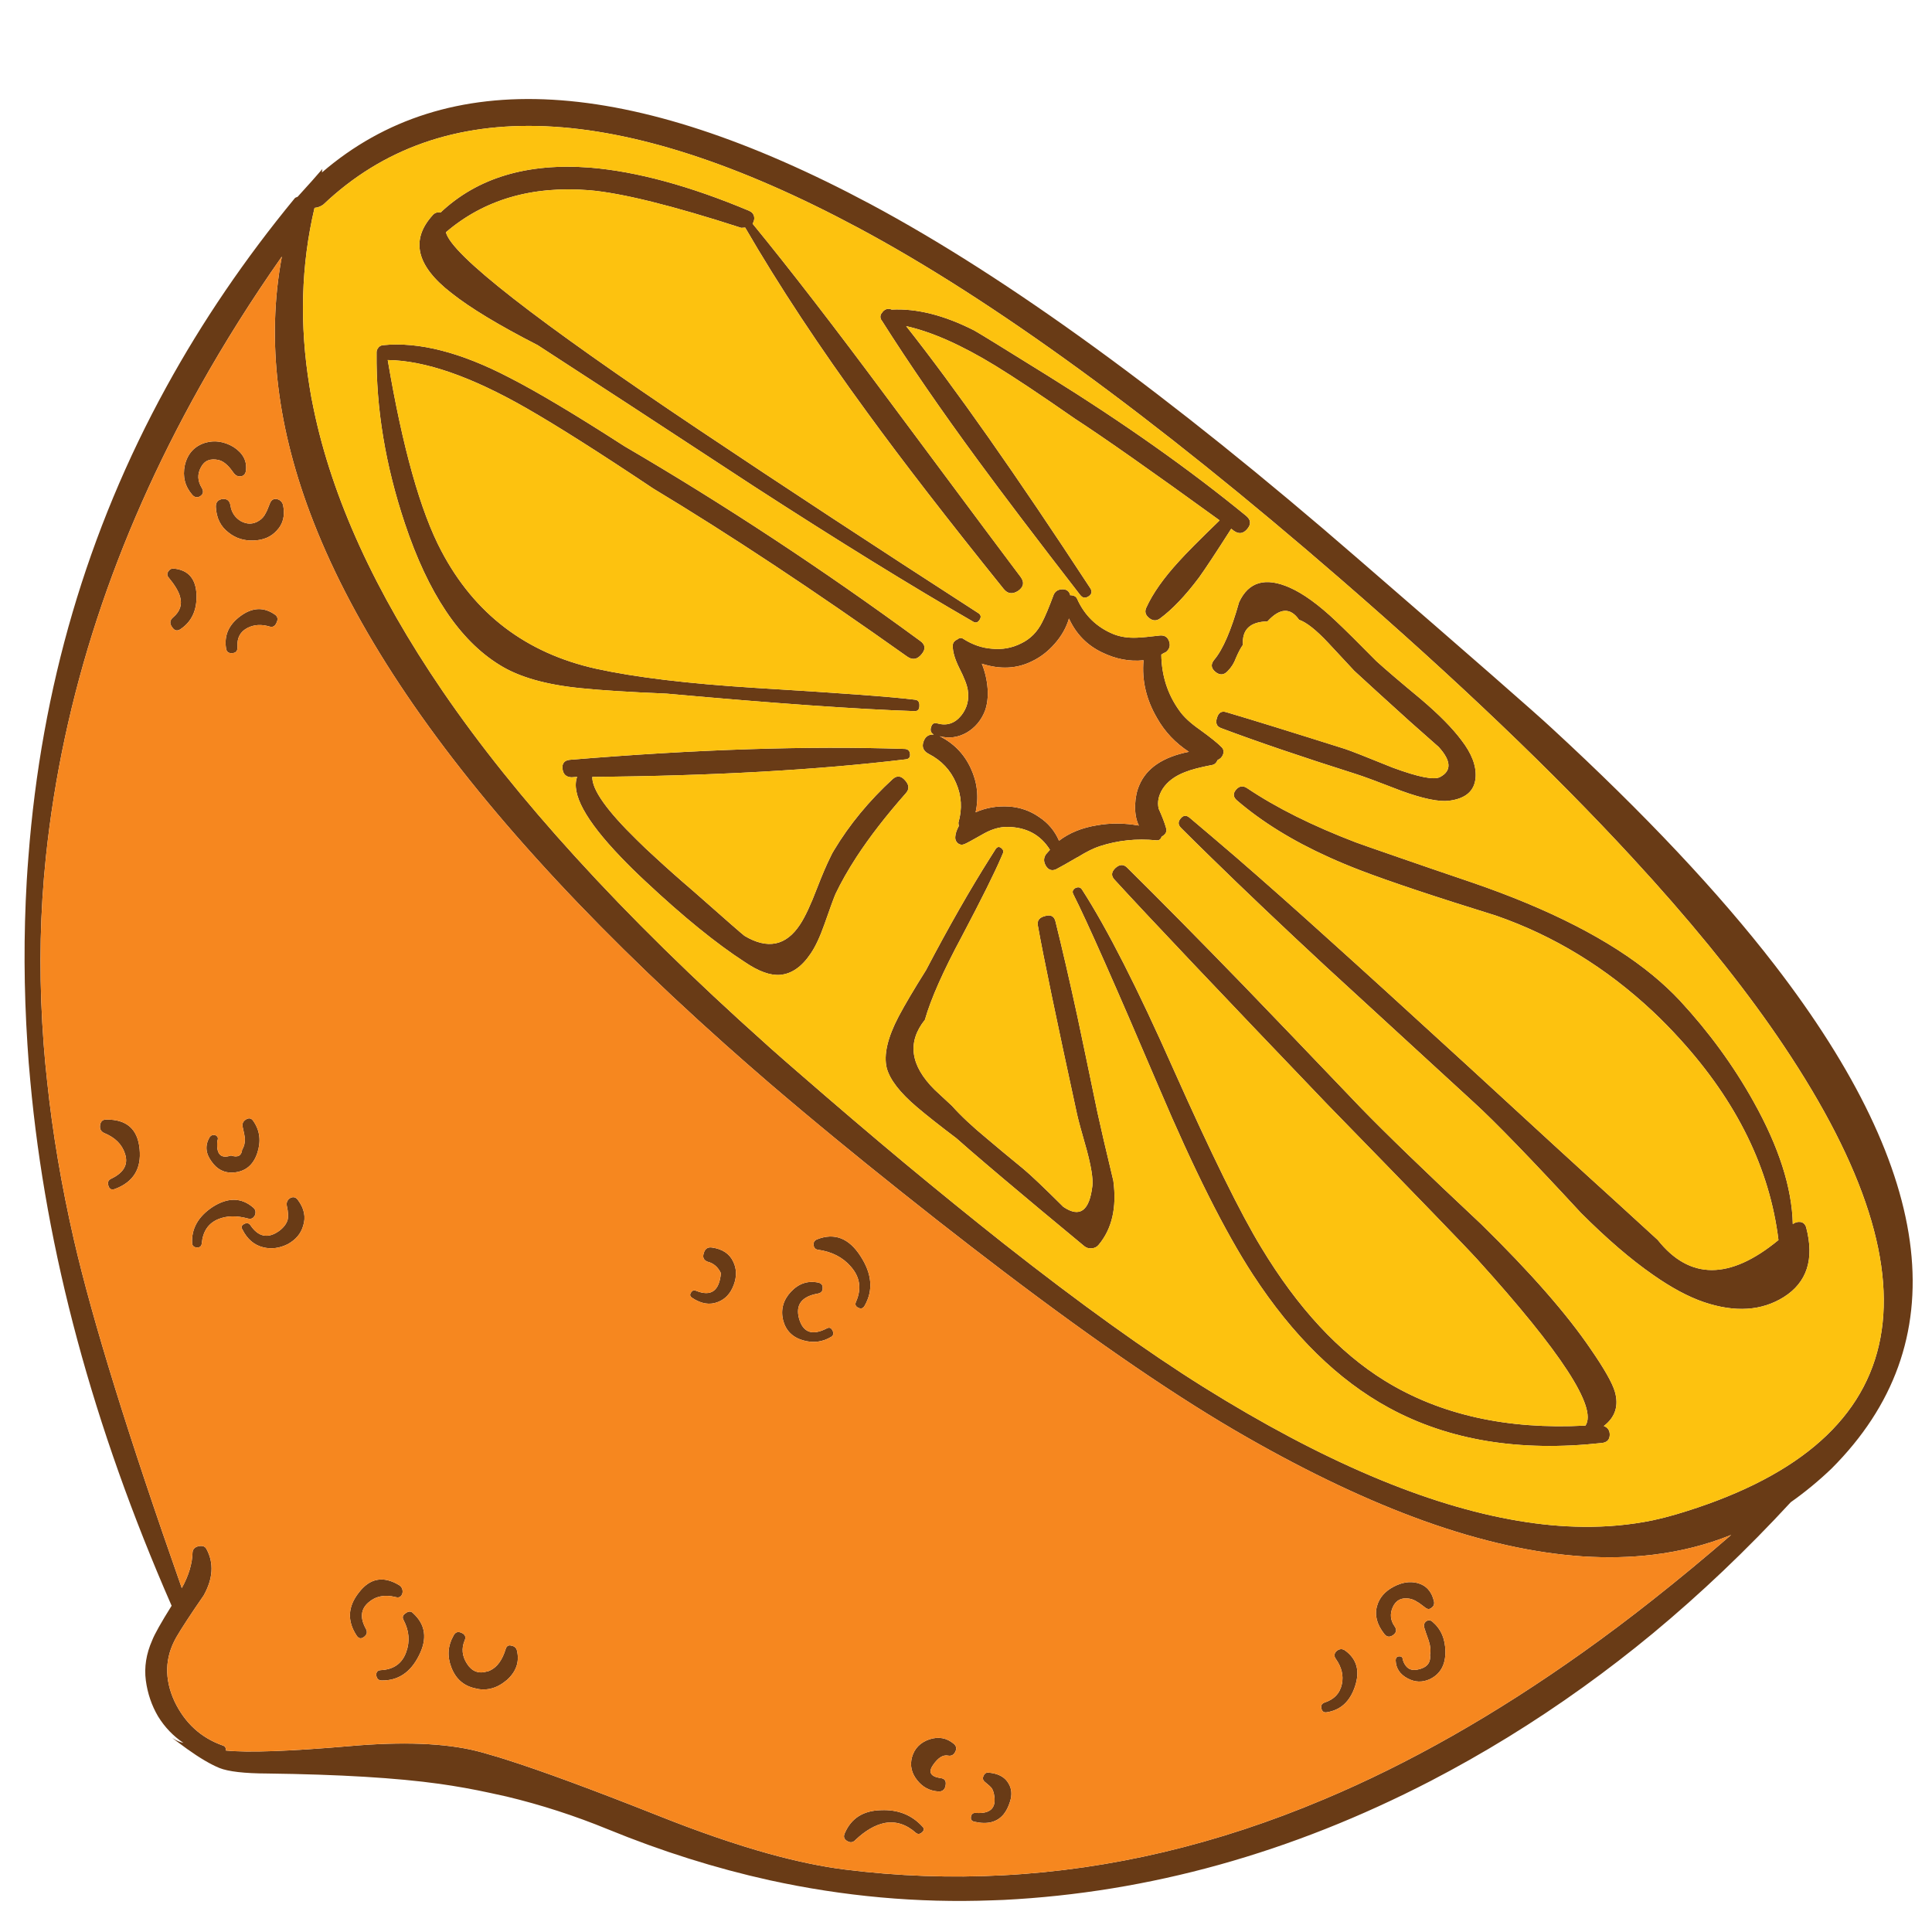 <?xml version="1.0" encoding="utf-8"?>
<!-- Generator: Adobe Illustrator 16.0.0, SVG Export Plug-In . SVG Version: 6.00 Build 0)  -->
<!DOCTYPE svg PUBLIC "-//W3C//DTD SVG 1.1//EN" "http://www.w3.org/Graphics/SVG/1.1/DTD/svg11.dtd">
<svg version="1.1" id="Layer_1" xmlns="http://www.w3.org/2000/svg" xmlns:xlink="http://www.w3.org/1999/xlink" x="0px" y="0px"
	 width="300px" height="300px" viewBox="0 0 300 300" enable-background="new 0 0 300 300" xml:space="preserve">
<g>
	<path fill-rule="evenodd" clip-rule="evenodd" fill="#693B16" d="M143.17,284.53c-0.327,0.286-0.641,0.313-0.94,0.086
		c-1.499-1.342-3.118-1.855-4.859-1.54c-1.484,0.3-2.99,1.168-4.516,2.61c-0.386,0.428-0.821,0.492-1.305,0.192
		c-0.5-0.284-0.621-0.698-0.365-1.24c0.999-2.313,2.876-3.497,5.631-3.555c2.625-0.113,4.764,0.735,6.419,2.548
		C143.534,283.918,143.513,284.218,143.17,284.53z M148.351,271.987c-0.243,0.514-0.62,0.721-1.134,0.622
		c-0.771-0.157-1.542,0.319-2.313,1.433c-0.799,1.129-0.428,1.813,1.114,2.056c0.671,0.057,0.941,0.435,0.813,1.136
		c-0.114,0.684-0.506,0.997-1.177,0.939c-1.313-0.099-2.383-0.671-3.211-1.711c-0.899-1.099-1.178-2.298-0.834-3.597
		c0.384-1.369,1.29-2.298,2.718-2.782c1.413-0.457,2.668-0.229,3.767,0.685C148.493,271.097,148.579,271.503,148.351,271.987z
		 M155.843,276.055c0.299,0.229,0.55,0.514,0.748,0.857c0.515,0.825,0.594,1.782,0.236,2.867c-0.242,0.785-0.57,1.433-0.984,1.947
		c-1.014,1.227-2.519,1.612-4.517,1.156c-0.442-0.086-0.628-0.343-0.557-0.77c0.07-0.443,0.336-0.644,0.792-0.601
		c2.141,0.143,3.09-0.699,2.847-2.525c-0.085-0.643-0.243-1.105-0.471-1.392c-0.084-0.114-0.42-0.413-1.006-0.898
		c-0.328-0.272-0.393-0.593-0.193-0.964c0.158-0.37,0.43-0.528,0.814-0.471C154.508,275.349,155.271,275.611,155.843,276.055z
		 M221.148,252.702c-0.101-0.386,0-0.698,0.3-0.941c0.328-0.229,0.648-0.215,0.963,0.043c1.327,1.112,2.005,2.661,2.034,4.645
		c0.014,2.068-0.786,3.495-2.398,4.28c-1.17,0.543-2.325,0.508-3.468-0.107c-1.197-0.627-1.818-1.562-1.861-2.802
		c0-0.372,0.164-0.579,0.493-0.622c0.398-0.028,0.6,0.136,0.6,0.493c0.397,1.283,1.168,1.805,2.31,1.562
		c1.441-0.285,2.084-1.049,1.927-2.29c0.143-0.6,0.079-1.326-0.192-2.184C221.526,253.865,221.291,253.173,221.148,252.702z
		 M207.449,257.626c-0.342-0.457-0.307-0.877,0.106-1.264c0.443-0.357,0.886-0.378,1.328-0.063c1.812,1.327,2.318,3.182,1.52,5.565
		c-0.785,2.368-2.262,3.71-4.43,4.023c-0.415,0.057-0.68-0.143-0.793-0.6c-0.101-0.428,0.049-0.728,0.449-0.898
		c1.526-0.486,2.44-1.448,2.739-2.891C208.642,260.188,208.334,258.896,207.449,257.626z M216.396,246.388
		c1.285-0.686,2.519-0.877,3.704-0.577c1.355,0.356,2.211,1.305,2.568,2.846c0.085,0.43-0.036,0.757-0.364,0.986
		c-0.314,0.283-0.656,0.271-1.027-0.043c-0.685-0.529-1.077-0.808-1.177-0.835c-0.4-0.286-0.835-0.464-1.306-0.535
		c-1.198-0.187-2.039,0.256-2.526,1.327c-0.47,1.056-0.37,2.055,0.3,2.996c0.357,0.528,0.271,0.978-0.258,1.349
		c-0.526,0.37-0.983,0.307-1.368-0.194c-1.156-1.483-1.528-2.931-1.113-4.343C214.185,248.094,215.042,247.102,216.396,246.388z
		 M62.497,247.372c-0.157,0.572-0.514,0.777-1.071,0.62c-1.697-0.428-3.109-0.142-4.237,0.858c-1.186,1.04-1.306,2.404-0.365,4.087
		c0.258,0.486,0.158,0.898-0.298,1.242c-0.456,0.342-0.841,0.271-1.155-0.215c-1.485-2.269-1.37-4.487,0.341-6.657
		c1.713-2.254,3.797-2.646,6.25-1.177C62.404,246.416,62.582,246.831,62.497,247.372z M70.417,253.985
		c0.271-0.541,0.677-0.69,1.22-0.449c0.585,0.244,0.756,0.644,0.514,1.199c-0.514,1.214-0.4,2.405,0.342,3.575
		c0.757,1.213,1.798,1.627,3.125,1.24c0.171-0.027,0.336-0.084,0.492-0.17c1.084-0.501,1.89-1.612,2.418-3.338
		c0.028-0.116,0.071-0.209,0.128-0.278c0.171-0.258,0.443-0.329,0.813-0.215c0.458,0.099,0.729,0.363,0.814,0.792
		c0.4,1.741-0.144,3.267-1.628,4.58c-0.013,0-0.028,0.008-0.042,0.021c-0.799,0.671-1.634,1.099-2.504,1.285
		c-0.786,0.172-1.591,0.143-2.418-0.085c-1.741-0.4-2.947-1.485-3.618-3.255C69.418,257.176,69.532,255.542,70.417,253.985z
		 M64.145,250.498c1.941,1.769,2.241,3.967,0.899,6.593c-1.298,2.597-3.218,3.881-5.758,3.852c-0.485,0-0.77-0.256-0.857-0.771
		c-0.042-0.526,0.194-0.805,0.707-0.833c1.997-0.1,3.311-1.035,3.938-2.804c0.6-1.655,0.464-3.311-0.406-4.967
		c-0.242-0.427-0.134-0.785,0.321-1.069C63.446,250.156,63.832,250.156,64.145,250.498z M39.592,188.681
		c-0.228,0.486-0.583,0.664-1.068,0.535c-1.785-0.485-3.34-0.45-4.667,0.107c-1.514,0.643-2.354,1.89-2.526,3.745
		c-0.043,0.442-0.292,0.657-0.749,0.643c-0.457-0.028-0.706-0.243-0.75-0.643c-0.127-2.283,0.944-4.174,3.211-5.672
		c2.37-1.498,4.467-1.455,6.294,0.129C39.68,187.824,39.765,188.209,39.592,188.681z M46.272,186.348
		c0.984,1.327,1.248,2.669,0.792,4.023c-0.342,1.186-1.127,2.12-2.354,2.805c-1.271,0.642-2.541,0.813-3.811,0.513
		c-1.427-0.342-2.52-1.275-3.275-2.803c-0.215-0.343-0.114-0.621,0.3-0.834c0.385-0.2,0.699-0.145,0.942,0.172
		c1.24,1.853,2.732,2.16,4.473,0.919c0.67-0.499,1.106-1.056,1.308-1.67c0.141-0.542,0.105-1.284-0.108-2.226
		c-0.101-0.528,0.079-0.934,0.535-1.22C45.543,185.784,45.944,185.891,46.272,186.348z M36.298,182.066
		c-1.442,0.114-2.597-0.463-3.468-1.733c-0.913-1.242-1.012-2.482-0.3-3.724c0.243-0.343,0.557-0.45,0.942-0.321
		c0.357,0.171,0.45,0.456,0.279,0.856c-0.2,2.067,0.506,2.832,2.118,2.288c1.057,0.344,1.635,0.037,1.735-0.919
		c0.299-0.456,0.441-1.035,0.428-1.733c-0.029-0.299-0.143-0.885-0.343-1.755c-0.129-0.515,0.043-0.913,0.514-1.199
		s0.855-0.192,1.155,0.278c1,1.455,1.199,3.096,0.6,4.923C39.344,180.896,38.123,181.91,36.298,182.066z M16.156,175.924
		c-0.486-0.228-0.692-0.622-0.62-1.177c0.084-0.6,0.391-0.898,0.92-0.898c3.196-0.058,4.937,1.469,5.222,4.579
		c0.3,3.055-0.97,5.117-3.81,6.188c-0.527,0.198-0.87,0.042-1.027-0.473c-0.186-0.542-0.029-0.919,0.47-1.134
		c1.942-0.942,2.641-2.227,2.099-3.853C18.953,177.701,17.868,176.623,16.156,175.924z M37.346,95.657
		c1.842-1.356,3.625-1.428,5.352-0.215c0.428,0.3,0.507,0.721,0.236,1.264c-0.228,0.541-0.593,0.734-1.092,0.578
		c-1.256-0.371-2.391-0.3-3.403,0.213c-1.142,0.585-1.662,1.57-1.563,2.954c0.029,0.614-0.236,0.935-0.792,0.963
		c-0.584,0.057-0.913-0.192-0.984-0.749C34.786,98.653,35.535,96.983,37.346,95.657z M26.729,97.39
		c-0.428-0.584-0.371-1.098,0.17-1.541c1.071-0.913,1.42-1.991,1.05-3.232c-0.228-0.813-0.821-1.798-1.777-2.954
		c-0.256-0.3-0.265-0.621-0.021-0.963c0.214-0.314,0.507-0.45,0.877-0.407c2.227,0.228,3.389,1.584,3.489,4.066
		c0.071,2.369-0.734,4.131-2.418,5.287C27.557,98.047,27.101,97.96,26.729,97.39z M33.515,78.704
		c-0.015-0.729,0.342-1.135,1.071-1.22c0.684-0.058,1.084,0.278,1.198,1.006c0.17,1.084,0.713,1.898,1.626,2.44
		c0.985,0.528,1.927,0.499,2.826-0.086c0.443-0.271,0.793-0.677,1.049-1.219c0.1-0.143,0.313-0.643,0.642-1.499
		c0.229-0.528,0.599-0.734,1.114-0.621c0.483,0.129,0.791,0.443,0.92,0.942c0.327,1.613-0.008,2.933-1.006,3.96
		c-0.87,0.956-2.049,1.462-3.531,1.52c-1.499,0.07-2.804-0.336-3.918-1.22C34.264,81.779,33.6,80.445,33.515,78.704z M38.18,73.139
		c-0.084,0.485-0.334,0.755-0.748,0.813c-0.414,0.071-0.771-0.064-1.071-0.407c-0.414-0.585-0.742-0.992-0.983-1.221
		c-0.443-0.457-0.899-0.749-1.371-0.878c-1.327-0.313-2.262,0.058-2.804,1.114c-0.586,1.056-0.536,2.134,0.149,3.232
		c0.286,0.514,0.214,0.92-0.214,1.22c-0.442,0.314-0.862,0.264-1.262-0.149c-1.157-1.328-1.549-2.869-1.177-4.624
		c0.427-1.797,1.483-2.96,3.167-3.489c1.469-0.428,2.94-0.207,4.409,0.664C37.76,70.384,38.395,71.626,38.18,73.139z
		 M126.326,193.304c-0.03-0.398,0.149-0.684,0.535-0.855c2.71-1.07,4.964-0.2,6.765,2.611c1.783,2.739,1.996,5.301,0.641,7.685
		c-0.242,0.428-0.571,0.535-0.985,0.321c-0.427-0.186-0.549-0.492-0.364-0.922c0.9-2.025,0.628-3.852-0.813-5.479
		c-1.242-1.44-2.946-2.312-5.116-2.611C126.604,193.997,126.383,193.747,126.326,193.304z M121.596,204.991
		c-0.387-1.641,0.014-3.104,1.198-4.389c1.228-1.313,2.661-1.789,4.302-1.434c0.471,0.114,0.686,0.414,0.644,0.899
		c0,0.428-0.236,0.691-0.708,0.792c-2.553,0.443-3.538,1.741-2.954,3.896c0.628,2.184,2.077,2.683,4.346,1.498
		c0.372-0.185,0.656-0.063,0.856,0.364c0.2,0.4,0.143,0.714-0.171,0.941c-1.369,0.843-2.854,1.027-4.452,0.557
		C123.029,207.631,122.009,206.59,121.596,204.991z M109.866,195.916c-0.615-0.242-0.806-0.691-0.579-1.35
		c0.186-0.655,0.6-0.941,1.242-0.855c1.655,0.229,2.769,0.971,3.339,2.227c0.528,1.099,0.549,2.297,0.064,3.595
		c-0.499,1.328-1.313,2.206-2.44,2.633c-1.271,0.516-2.613,0.301-4.024-0.642c-0.33-0.215-0.386-0.485-0.172-0.813
		c0.199-0.328,0.464-0.421,0.791-0.278c2.327,0.941,3.611,0.028,3.854-2.74C111.485,196.735,110.793,196.144,109.866,195.916z
		 M134.46,180.654c-1.483-1.213-2.998-2.447-4.539-3.703c-3.581-2.939-7.063-5.858-10.445-8.754
		c-2.354-2.026-4.651-4.039-6.893-6.037c-11.158-9.96-20.983-19.649-29.474-29.067C66.542,114.728,55.07,97.39,48.69,81.08
		c-2.824-7.207-4.651-14.205-5.479-20.998c-0.856-6.964-0.67-13.713,0.556-20.249c-4.694,6.692-8.946,13.442-12.756,20.249
		C17.697,83.826,9.734,108.164,7.123,133.093c-0.1,1.07-0.199,2.141-0.3,3.211c-0.699,8.333-0.712,16.952-0.042,25.856
		c0.143,1.898,0.322,3.803,0.536,5.715c0.84,8.006,2.231,16.239,4.173,24.702c2.854,12.4,8.434,30.408,16.738,54.025
		c1.07-1.94,1.626-3.788,1.669-5.544c0.043-0.515,0.357-0.836,0.942-0.963c0.613-0.129,1.027,0.027,1.241,0.47
		c1.156,2.17,1.005,4.56-0.45,7.171c-2.012,2.911-3.431,5.08-4.26,6.507c-1.784,3.139-1.876,6.451-0.278,9.933
		c1.611,3.381,4.117,5.672,7.513,6.87c0.356,0.114,0.506,0.372,0.45,0.771c3.424,0.354,9.853,0.127,19.286-0.686
		c8.148-0.714,14.684-0.463,19.606,0.749c0.657,0.157,1.376,0.356,2.162,0.6c0.785,0.214,1.633,0.471,2.546,0.77
		c5.452,1.728,13.272,4.61,23.46,8.648c6.364,2.54,12.15,4.53,17.359,5.972c4.266,1.17,8.141,1.977,11.623,2.419
		c8.262,1.041,16.509,1.341,24.744,0.898c16.638-0.885,33.206-4.808,49.701-11.772c13.229-5.551,26.649-13.17,40.263-22.859
		c3.596-2.555,7.206-5.266,10.832-8.134c4.038-3.183,8.097-6.544,12.178-10.082c-3.811,1.541-7.869,2.568-12.178,3.082
		c-3.455,0.414-7.065,0.499-10.832,0.257c-7.605-0.499-15.847-2.341-24.723-5.522c-8.563-3.083-17.723-7.413-27.483-12.991
		c-10.346-5.895-22.932-14.472-37.758-25.729C149.18,192.384,142.052,186.79,134.46,180.654z M155.415,131.638
		c0.342,0.242,0.449,0.528,0.32,0.856c-0.085,0.2-0.172,0.4-0.257,0.6c-1.027,2.411-3.061,6.5-6.1,12.264
		c-2.925,5.438-4.845,9.769-5.759,12.993c-2.782,3.482-2.275,7.106,1.521,10.873l2.696,2.505c1.327,1.498,3.133,3.188,5.417,5.074
		c1.269,1.083,3.173,2.667,5.714,4.75c1.112,0.929,3.161,2.875,6.144,5.844c2.554,1.741,4.06,0.65,4.515-3.274
		c0.116-1.086-0.177-2.934-0.876-5.543c-0.8-2.784-1.298-4.624-1.498-5.522c-3.227-14.842-5.259-24.63-6.1-29.368
		c-0.131-0.757,0.256-1.241,1.155-1.456c0.854-0.242,1.384,0.036,1.583,0.835c1.041,4.183,2.184,9.133,3.425,14.855
		c0.698,3.282,1.733,8.233,3.104,14.855c0.484,2.239,1.305,5.764,2.461,10.573c0.557,4.152-0.207,7.47-2.29,9.952
		c-0.271,0.329-0.628,0.507-1.071,0.535c-0.429,0.043-0.806-0.063-1.134-0.32c-4.864-4.023-9.048-7.514-12.543-10.466
		c-1-0.843-1.94-1.642-2.825-2.398c-1.713-1.455-3.211-2.754-4.496-3.895c-2.626-1.984-4.658-3.591-6.1-4.816
		c-2.668-2.255-4.246-4.289-4.73-6.102c-0.5-2.04,0.122-4.715,1.861-8.026c0.942-1.783,2.355-4.174,4.238-7.17
		c3.525-6.722,6.865-12.572,10.019-17.552c0.27-0.428,0.541-0.856,0.813-1.284C154.851,131.495,155.114,131.437,155.415,131.638z
		 M96.402,133.093c-5.479-5.708-7.742-9.861-6.786-12.458L88.76,120.7c-0.84-0.029-1.313-0.464-1.412-1.306
		c-0.1-0.856,0.286-1.327,1.156-1.412c19.606-1.627,36.909-2.191,51.906-1.691c0.542,0,0.843,0.256,0.898,0.771
		c0.058,0.528-0.178,0.813-0.706,0.855c-13.771,1.655-29.98,2.562-48.631,2.719c-0.058,1.969,2.249,5.23,6.914,9.782
		c0.871,0.871,1.813,1.762,2.825,2.676c1.77,1.641,3.739,3.389,5.908,5.244c5.038,4.452,7.699,6.778,7.984,6.978
		c3.581,2.14,6.457,1.556,8.625-1.756c0.771-1.155,1.656-3.047,2.656-5.672c0.785-2.026,1.469-3.625,2.054-4.794
		c0.186-0.414,0.371-0.763,0.557-1.049c2.396-3.995,5.444-7.691,9.14-11.088c0.656-0.571,1.292-0.5,1.905,0.215
		c0.643,0.698,0.685,1.362,0.13,1.99c-3.098,3.51-5.659,6.821-7.686,9.932c-1.298,1.998-2.383,3.91-3.254,5.737
		c-0.242,0.556-0.813,2.118-1.712,4.688c-0.7,1.983-1.413,3.502-2.14,4.558c-1.37,2.042-2.947,3.141-4.731,3.298
		c-1.527,0.127-3.36-0.535-5.501-1.992c-4.408-2.853-9.545-7.027-15.411-12.521C98.821,135.548,97.543,134.292,96.402,133.093z
		 M192.081,124.295c-0.6-0.513-0.657-1.063-0.171-1.647c0.514-0.614,1.099-0.7,1.755-0.258c4.523,3.04,10.146,5.843,16.867,8.412
		c0.442,0.171,2.625,0.934,6.55,2.291c2.867,1,6.679,2.304,11.429,3.917c12.115,4.152,21.491,8.961,28.128,14.426
		c1.554,1.284,2.959,2.597,4.215,3.938c4.539,4.909,8.355,10.146,11.451,15.711c3.925,7.021,5.952,13.35,6.08,18.986
		c0.371-0.271,0.778-0.378,1.219-0.321c0.429,0.086,0.714,0.364,0.857,0.835c1.299,4.938,0.135,8.549-3.489,10.83
		c-3.425,2.141-7.542,2.405-12.35,0.793c-2.441-0.827-5.103-2.256-7.983-4.281c-3.412-2.369-7.13-5.565-11.153-9.59
		c-7.848-8.49-13.377-14.197-16.589-17.123c-14.854-13.628-22.51-20.654-22.967-21.083c-6.679-6.194-12.656-11.873-17.938-17.039
		c-1.598-1.555-3.131-3.068-4.603-4.538c-0.47-0.471-0.492-0.957-0.064-1.456c0.414-0.514,0.879-0.557,1.393-0.129
		c2.27,1.912,4.666,3.953,7.192,6.122c4.48,3.881,9.34,8.191,14.576,12.928c4.766,4.281,11.901,10.774,21.404,19.479
		c10.174,9.375,17.83,16.389,22.967,21.041l6.551,5.993c4.952,6.236,11.201,6.242,18.751,0.021
		c-1.356-11.073-6.437-21.455-15.241-31.144c-1.398-1.541-2.824-2.998-4.279-4.367c-7.251-6.793-15.355-11.744-24.317-14.855
		c-9.518-2.954-16.546-5.301-21.083-7.041c-1.714-0.657-3.354-1.341-4.924-2.055C200.72,130.567,195.977,127.635,192.081,124.295z
		 M166.652,138.83c-0.186-0.372-0.073-0.686,0.342-0.942c0.458-0.201,0.799-0.114,1.028,0.257
		c3.896,6.037,8.632,15.347,14.211,27.933c5.881,13.186,10.418,22.397,13.613,27.634c5.667,9.39,12.066,16.289,19.201,20.698
		c8.577,5.28,18.957,7.599,31.144,6.956c1.855-2.782-3.738-11.379-16.781-25.792c-1.612-1.783-9.396-9.832-23.352-24.144
		c-16.811-17.554-27.82-29.176-33.027-34.869c-0.515-0.571-0.465-1.156,0.149-1.755c0.656-0.613,1.27-0.642,1.841-0.085
		c5.18,5.123,11.259,11.28,18.237,18.473c3.981,4.124,9.967,10.366,17.957,18.729c3.854,3.98,10.111,10.032,18.772,18.151
		c7.663,7.506,13.349,14,17.061,19.479c2.068,2.997,3.302,5.173,3.703,6.528c0.641,2.198,0.07,3.98-1.714,5.352
		c0.643,0.241,0.949,0.712,0.921,1.412c-0.027,0.728-0.435,1.135-1.22,1.221c-12.772,1.412-23.795-0.407-33.07-5.459
		c-7.891-4.295-14.933-11.194-21.127-20.698c-4.31-6.622-9.16-16.282-14.555-28.982C173.21,153.028,168.765,142.996,166.652,138.83z
		 M184.611,116.74c-2.099-1.37-3.738-3.104-4.924-5.202c-1.697-2.882-2.404-5.886-2.119-9.011c-2.154,0.228-4.303-0.179-6.443-1.22
		c-2.325-1.113-4.037-2.868-5.136-5.265c-0.415,1.412-1.156,2.726-2.228,3.938c-1.041,1.184-2.212,2.083-3.51,2.697
		c-2.34,1.17-4.938,1.299-7.791,0.385c0.499,1.241,0.8,2.533,0.897,3.875c0.087,1.326-0.056,2.489-0.427,3.488
		c-0.584,1.456-1.526,2.569-2.826,3.339c-1.354,0.758-2.753,0.942-4.194,0.557c2.196,1.1,3.81,2.761,4.837,4.988
		c1.014,2.183,1.264,4.458,0.75,6.827c1.584-0.713,3.316-1.013,5.2-0.898c1.728,0.128,3.275,0.67,4.646,1.627
		c1.398,0.913,2.434,2.141,3.104,3.682c1.612-1.228,3.583-2.027,5.907-2.398c2.083-0.371,4.246-0.356,6.486,0.043
		c-0.428-0.87-0.621-1.941-0.579-3.211c0.045-1.141,0.257-2.155,0.643-3.039C178.019,119.273,180.587,117.539,184.611,116.74z
		 M161.836,96.598c0.456-0.87,1.057-2.305,1.798-4.302c0.257-0.514,0.7-0.779,1.328-0.792c0.641-0.014,1.049,0.278,1.22,0.877
		l-0.022,0.043c0.587,0,0.956,0.199,1.113,0.599c1.156,2.555,3.024,4.366,5.608,5.437c1.07,0.429,2.283,0.614,3.638,0.557
		c0.785-0.029,1.998-0.143,3.64-0.342c0.715-0.043,1.178,0.271,1.391,0.941c0.215,0.643,0.051,1.185-0.492,1.627
		c-0.342,0.157-0.585,0.292-0.728,0.406c0.043,3.254,0.972,6.144,2.782,8.669c0.657,0.957,1.72,1.949,3.19,2.975
		c1.698,1.229,2.832,2.141,3.402,2.74c0.286,0.286,0.357,0.657,0.214,1.114c-0.156,0.414-0.434,0.7-0.835,0.856
		c-0.213,0.485-0.519,0.75-0.919,0.792c-1.854,0.355-3.254,0.728-4.195,1.112c-1.542,0.6-2.677,1.449-3.404,2.547
		c-0.67,1.042-0.884,2.083-0.642,3.125c0.542,1.198,0.92,2.183,1.134,2.953c0.201,0.557-0.028,1.021-0.685,1.392
		c-0.128,0.428-0.414,0.613-0.855,0.556c-3.026-0.299-5.943,0.007-8.754,0.92c-0.927,0.3-2.063,0.864-3.404,1.691h-0.021
		c-1.642,0.956-2.755,1.583-3.339,1.883c-0.657,0.3-1.192,0.122-1.605-0.536c-0.271-0.471-0.336-0.92-0.193-1.348
		c0.044-0.128,0.108-0.264,0.193-0.407l0.642-0.727c-1.469-2.355-3.696-3.54-6.678-3.554c-1.112,0-2.277,0.329-3.488,0.985
		c-1.799,1.027-2.854,1.599-3.168,1.712c-0.371,0.128-0.7,0.071-0.985-0.171c-0.285-0.258-0.414-0.578-0.386-0.963
		c0.028-0.514,0.214-1.085,0.558-1.713c-0.044-0.214-0.064-0.385-0.064-0.514c0.613-2.141,0.492-4.188-0.364-6.143
		c-0.843-1.998-2.262-3.51-4.26-4.537c-0.813-0.428-1.085-1.05-0.813-1.863c0.272-0.813,0.808-1.191,1.606-1.134
		c-0.457-0.271-0.593-0.663-0.406-1.177c0.142-0.514,0.462-0.699,0.962-0.556c1.484,0.414,2.726,0,3.725-1.242
		c0.898-1.141,1.234-2.447,1.005-3.917c-0.1-0.757-0.541-1.906-1.326-3.447c-0.685-1.384-1.02-2.518-1.006-3.403
		c-0.029-0.456,0.207-0.798,0.706-1.027c0.329-0.271,0.642-0.3,0.941-0.085c1.413,0.898,2.875,1.405,4.389,1.519
		c1.612,0.171,3.132-0.1,4.559-0.813C159.98,99.23,161.079,98.125,161.836,96.598z M201.712,96.234
		c-1.341-1.927-2.975-1.841-4.901,0.257c-2.696,0.057-3.966,1.27-3.81,3.639c-0.343,0.47-0.706,1.155-1.091,2.055
		c-0.271,0.756-0.686,1.42-1.241,1.991c-0.601,0.67-1.249,0.72-1.949,0.149c-0.685-0.57-0.74-1.199-0.171-1.884
		c1.342-1.584,2.625-4.559,3.853-8.925c1.47-3.183,4.097-3.938,7.877-2.27c2.099,0.927,4.48,2.654,7.149,5.18
		c1.484,1.398,3.581,3.474,6.293,6.229c1.429,1.298,3.726,3.26,6.892,5.885c2.827,2.398,4.938,4.538,6.337,6.421
		c1.584,2.056,2.311,3.975,2.182,5.759c-0.156,2.084-1.525,3.289-4.108,3.618c-1.568,0.199-4.031-0.307-7.384-1.52
		c-3.597-1.398-5.966-2.276-7.106-2.633c-8.376-2.654-15.354-5.03-20.936-7.128c-0.686-0.256-0.891-0.791-0.62-1.606
		c0.229-0.784,0.691-1.077,1.392-0.877c4.109,1.213,10.267,3.118,18.472,5.715c0.8,0.256,3.276,1.227,7.428,2.911
		c3.982,1.469,6.429,1.955,7.343,1.455c1.812-0.956,1.74-2.512-0.214-4.666c-2.483-2.184-3.968-3.497-4.452-3.938
		c-3.854-3.483-6.736-6.108-8.648-7.877c-1.698-1.841-3.047-3.29-4.046-4.346C204.382,97.833,202.868,96.634,201.712,96.234z
		 M136.771,48.822l0.343-0.471c0.399-0.399,0.849-0.492,1.349-0.278c3.895-0.2,8.162,0.878,12.799,3.233
		c0.799,0.442,4.639,2.804,11.516,7.084c11.701,7.277,21.94,14.512,30.717,21.704c0.741,0.613,0.805,1.292,0.191,2.033
		c-0.627,0.757-1.333,0.849-2.119,0.279l-0.384-0.3c-2.341,3.667-4.004,6.187-4.988,7.557c-2.14,2.854-4.175,4.987-6.1,6.399
		c-0.557,0.386-1.113,0.35-1.67-0.106c-0.571-0.458-0.714-0.993-0.428-1.605c0.998-2.198,2.688-4.595,5.072-7.192
		c1.084-1.213,3.189-3.333,6.314-6.357c-10.488-7.606-17.995-12.878-22.517-15.818c-5.267-3.667-9.369-6.4-12.31-8.198
		c-5.251-3.21-9.867-5.258-13.848-6.144c7.548,9.546,17.073,23.103,28.574,40.668c0.342,0.515,0.265,0.942-0.235,1.285
		c-0.514,0.342-0.955,0.271-1.326-0.214c-6.794-8.776-12.072-15.732-15.84-20.869c-5.766-7.849-10.731-15.063-14.897-21.64
		C136.715,49.558,136.643,49.208,136.771,48.822z M58.473,54.795c-0.015-0.285,0.063-0.535,0.235-0.75
		c0.157-0.256,0.414-0.407,0.77-0.449c5.566-0.557,12.102,1.119,19.607,5.03c4.253,2.168,10.209,5.722,17.873,10.66
		c15.397,8.989,30.701,19.064,45.912,30.223c0.829,0.585,0.908,1.277,0.236,2.076c-0.67,0.828-1.419,0.949-2.246,0.363
		c-14.485-10.288-27.627-18.986-39.429-26.092c-8.347-5.58-14.912-9.74-19.691-12.479C73.177,58.47,66,55.98,60.207,55.907
		c2.312,13.643,5.088,23.525,8.326,29.646c5.138,9.761,13.136,15.854,23.996,18.28c6.022,1.327,14.234,2.318,24.637,2.975
		c13.071,0.785,21.369,1.398,24.893,1.841c0.5,0.043,0.735,0.357,0.707,0.942c0,0.571-0.251,0.849-0.75,0.834
		c-8.947-0.299-21.782-1.206-38.506-2.718c-5.764-0.243-10.167-0.521-13.207-0.835c-5.494-0.528-9.747-1.741-12.757-3.638
		c-6.179-3.81-11.073-11.131-14.682-21.961C59.849,72.253,58.387,63.428,58.473,54.795z M67.186,33.412
		c0.313-0.371,0.72-0.506,1.219-0.407c5.722-5.408,13.472-7.733,23.244-6.978c7.222,0.6,15.44,2.833,24.66,6.7
		c0.456,0.2,0.72,0.507,0.792,0.921c0.071,0.328-0.007,0.691-0.235,1.091c5.765,7.035,12.771,16.11,21.02,27.227
		c12.971,17.438,19.834,26.642,20.591,27.612c0.612,0.828,0.492,1.547-0.364,2.162c-0.899,0.585-1.663,0.478-2.29-0.321
		c-8.604-10.688-15.639-19.785-21.105-27.291c-7.435-10.16-13.771-19.756-19.007-28.789l-0.6,0.042
		c-10.717-3.467-18.586-5.415-23.609-5.844c-8.919-0.713-16.34,1.464-22.261,6.529c0.856,3.482,13.956,13.707,39.3,30.673
		c12.999,8.704,27.468,18.202,43.408,28.49c0.37,0.256,0.428,0.591,0.171,1.006c-0.285,0.442-0.62,0.542-1.006,0.3
		c-9.646-5.565-21.005-12.58-34.077-21.041c-14.883-9.761-26.063-17.06-33.541-21.896C77.474,50.514,73,47.81,70.074,45.484
		C64.651,41.289,63.688,37.264,67.186,33.412z M50.232,31.742c-0.415,0.315-0.879,0.492-1.392,0.535
		c-2.098,8.905-2.354,18.172-0.77,27.805c0.17,1.099,0.377,2.211,0.619,3.339c2.869,13.898,9.541,28.518,20.014,43.858
		c5.681,8.319,12.572,16.924,20.677,25.814c8.519,9.361,18.387,19.05,29.603,29.067c0.157,0.144,0.322,0.293,0.493,0.449
		c1.413,1.256,2.854,2.519,4.324,3.789c5.823,5.066,11.395,9.818,16.717,14.256c5.365,4.452,10.475,8.598,15.326,12.437
		c11.872,9.347,22.225,16.781,31.059,22.303c18.393,11.474,34.69,18.395,48.888,20.763c3.453,0.585,6.792,0.891,10.018,0.921
		c3.767,0.043,7.377-0.294,10.832-1.005c1.198-0.258,2.382-0.558,3.552-0.9c36.488-10.772,42.082-35.04,16.781-72.798
		c-5.337-7.977-12.114-16.545-20.333-25.707c-1.072-1.169-2.156-2.362-3.255-3.574c-12.158-13.186-27.205-27.555-45.144-43.109
		c-29.109-25.243-54.11-43.452-75-54.625C96.237,15.567,68.569,14.361,50.232,31.742z M45.759,30.8
		c0.085-0.101,0.234-0.179,0.448-0.236c1.656-1.812,2.939-3.253,3.853-4.324c-0.042,0.186-0.063,0.365-0.063,0.536
		c19.378-16.695,47.767-15.054,85.169,4.923c21.333,11.416,46.563,29.767,75.688,55.053c17.637,15.269,27.683,24.052,30.137,26.35
		c14.369,13.242,25.892,25.485,34.568,36.729c25.244,32.749,28.196,58.814,8.862,78.191c-2.013,1.928-4.132,3.674-6.358,5.245
		c-6.834,7.405-13.977,14.198-21.424,20.376c-3.541,2.926-7.151,5.708-10.832,8.35c-7.605,5.464-15.504,10.323-23.695,14.575
		c-21.591,11.159-43.681,17.311-66.269,18.452c-0.571,0.027-1.148,0.048-1.733,0.063c-11.573,0.44-23.118-0.601-34.633-3.125
		c-8.376-1.855-16.73-4.488-25.065-7.899c-5.151-2.111-10.403-3.81-15.754-5.094c-0.856-0.199-1.705-0.386-2.546-0.558
		c-2.611-0.569-5.238-1.04-7.878-1.412c-6.621-0.927-15.525-1.462-26.711-1.604c-3.569-0.014-6.05-0.299-7.45-0.856
		c-1.384-0.571-3.046-1.548-4.987-2.933c-1.927-1.399-2.647-1.941-2.161-1.627c0.484,0.314,1.005,0.535,1.562,0.664
		c-1.585-1.057-2.897-2.426-3.938-4.11c-0.999-1.697-1.634-3.56-1.905-5.587c-0.271-2.055,0.058-4.13,0.985-6.229
		c0.371-0.956,1.377-2.747,3.019-5.372c-12.215-27.897-19.529-55.053-21.941-81.467c-0.185-1.912-0.334-3.816-0.449-5.715
		c-0.555-8.548-0.591-17.01-0.107-25.385c0.073-1.227,0.158-2.454,0.258-3.682c1.997-26.299,9.139-50.637,21.425-73.011
		C31.41,49.921,38.053,40.16,45.759,30.8z"/>
	<path fill-rule="evenodd" clip-rule="evenodd" fill="#FDC20F" d="M50.232,31.742c18.336-17.381,46.005-16.174,83.007,3.618
		c20.89,11.173,45.891,29.381,75,54.625c17.938,15.554,32.985,29.923,45.144,43.109c1.099,1.212,2.183,2.405,3.255,3.574
		c8.219,9.162,14.996,17.73,20.333,25.707c25.301,37.758,19.707,62.025-16.781,72.798c-1.17,0.343-2.354,0.643-3.552,0.9
		c-3.455,0.711-7.065,1.048-10.832,1.005c-3.226-0.03-6.564-0.336-10.018-0.921c-14.197-2.368-30.495-9.289-48.888-20.763
		c-8.834-5.521-19.187-12.956-31.059-22.303c-4.852-3.839-9.961-7.984-15.326-12.437c-5.322-4.438-10.894-9.189-16.717-14.256
		c-1.469-1.271-2.911-2.533-4.324-3.789c-0.171-0.156-0.336-0.306-0.493-0.449c-11.215-10.017-21.083-19.706-29.603-29.067
		c-8.105-8.89-14.997-17.495-20.677-25.814C58.231,91.939,51.559,77.319,48.69,63.421c-0.241-1.127-0.449-2.24-0.619-3.339
		c-1.584-9.633-1.329-18.9,0.77-27.805C49.354,32.234,49.818,32.057,50.232,31.742z M67.186,33.412
		c-3.498,3.853-2.534,7.877,2.889,12.073c2.925,2.326,7.399,5.03,13.421,8.112c7.477,4.837,18.658,12.136,33.541,21.896
		c13.072,8.461,24.43,15.476,34.077,21.041c0.386,0.242,0.721,0.143,1.006-0.3c0.257-0.415,0.199-0.75-0.171-1.006
		c-15.94-10.288-30.409-19.786-43.408-28.49c-25.344-16.966-38.444-27.191-39.3-30.673C75.161,31,82.581,28.824,91.5,29.537
		c5.022,0.429,12.892,2.376,23.609,5.844l0.6-0.042c5.237,9.033,11.573,18.629,19.007,28.789c5.466,7.506,12.5,16.603,21.105,27.291
		c0.627,0.799,1.391,0.907,2.29,0.321c0.856-0.614,0.977-1.334,0.364-2.162c-0.757-0.97-7.62-10.174-20.591-27.612
		c-8.248-11.116-15.254-20.192-21.02-27.227c0.228-0.4,0.306-0.763,0.235-1.091c-0.071-0.414-0.335-0.721-0.792-0.921
		c-9.219-3.867-17.438-6.1-24.66-6.7c-9.772-0.756-17.522,1.57-23.244,6.978C67.905,32.905,67.498,33.041,67.186,33.412z
		 M58.473,54.795c-0.086,8.633,1.376,17.458,4.389,26.478c3.609,10.831,8.503,18.151,14.682,21.961
		c3.01,1.897,7.263,3.11,12.757,3.638c3.04,0.314,7.443,0.593,13.207,0.835c16.725,1.512,29.559,2.418,38.506,2.718
		c0.499,0.015,0.75-0.264,0.75-0.834c0.028-0.585-0.207-0.899-0.707-0.942c-3.524-0.442-11.822-1.056-24.893-1.841
		c-10.403-0.657-18.615-1.648-24.637-2.975c-10.859-2.426-18.858-8.52-23.996-18.28c-3.238-6.121-6.014-16.003-8.326-29.646
		C66,55.98,73.177,58.47,81.741,63.378c4.779,2.739,11.344,6.899,19.691,12.479c11.801,7.106,24.944,15.804,39.429,26.092
		c0.827,0.586,1.576,0.464,2.246-0.363c0.672-0.799,0.593-1.491-0.236-2.076c-15.21-11.159-30.515-21.234-45.912-30.223
		c-7.664-4.938-13.62-8.491-17.873-10.66c-7.505-3.911-14.041-5.586-19.607-5.03c-0.356,0.042-0.613,0.192-0.77,0.449
		C58.537,54.26,58.458,54.51,58.473,54.795z M136.771,48.822c-0.128,0.386-0.056,0.736,0.215,1.05
		c4.166,6.578,9.131,13.792,14.897,21.64c3.768,5.137,9.046,12.093,15.84,20.869c0.371,0.485,0.813,0.557,1.326,0.214
		c0.5-0.343,0.577-0.771,0.235-1.285c-11.501-17.565-21.026-31.122-28.574-40.668c3.98,0.885,8.597,2.933,13.848,6.144
		c2.94,1.797,7.043,4.531,12.31,8.198c4.521,2.939,12.028,8.212,22.517,15.818c-3.125,3.025-5.23,5.145-6.314,6.357
		c-2.384,2.597-4.074,4.994-5.072,7.192c-0.286,0.613-0.144,1.148,0.428,1.605c0.557,0.457,1.113,0.492,1.67,0.106
		c1.925-1.412,3.96-3.545,6.1-6.399c0.984-1.37,2.647-3.889,4.988-7.557l0.384,0.3c0.786,0.57,1.492,0.478,2.119-0.279
		c0.613-0.742,0.55-1.42-0.191-2.033c-8.776-7.192-19.016-14.427-30.717-21.704c-6.877-4.281-10.717-6.643-11.516-7.084
		c-4.638-2.355-8.904-3.433-12.799-3.233c-0.5-0.214-0.95-0.121-1.349,0.278L136.771,48.822z M201.712,96.234
		c1.156,0.399,2.67,1.598,4.538,3.596c0.999,1.056,2.348,2.505,4.046,4.346c1.912,1.769,4.795,4.394,8.648,7.877
		c0.484,0.442,1.969,1.754,4.452,3.938c1.954,2.154,2.025,3.71,0.214,4.666c-0.914,0.5-3.36,0.014-7.343-1.455
		c-4.151-1.684-6.628-2.655-7.428-2.911c-8.205-2.597-14.362-4.502-18.472-5.715c-0.7-0.2-1.162,0.093-1.392,0.877
		c-0.271,0.815-0.065,1.35,0.62,1.606c5.581,2.098,12.56,4.474,20.936,7.128c1.141,0.356,3.51,1.234,7.106,2.633
		c3.353,1.213,5.815,1.719,7.384,1.52c2.583-0.329,3.952-1.534,4.108-3.618c0.129-1.784-0.598-3.703-2.182-5.759
		c-1.399-1.883-3.51-4.022-6.337-6.421c-3.166-2.625-5.463-4.587-6.892-5.885c-2.712-2.755-4.809-4.831-6.293-6.229
		c-2.669-2.526-5.051-4.253-7.149-5.18c-3.78-1.669-6.407-0.913-7.877,2.27c-1.228,4.367-2.511,7.341-3.853,8.925
		c-0.569,0.685-0.514,1.313,0.171,1.884c0.7,0.571,1.349,0.521,1.949-0.149c0.556-0.571,0.97-1.235,1.241-1.991
		c0.385-0.899,0.748-1.584,1.091-2.055c-0.156-2.369,1.113-3.583,3.81-3.639C198.737,94.394,200.371,94.308,201.712,96.234z
		 M161.836,96.598c-0.757,1.527-1.855,2.633-3.297,3.319c-1.427,0.713-2.946,0.984-4.559,0.813
		c-1.514-0.114-2.976-0.621-4.389-1.519c-0.3-0.214-0.612-0.186-0.941,0.085c-0.499,0.229-0.735,0.571-0.706,1.027
		c-0.014,0.886,0.321,2.019,1.006,3.403c0.785,1.541,1.227,2.69,1.326,3.447c0.229,1.469-0.106,2.775-1.005,3.917
		c-0.999,1.242-2.24,1.656-3.725,1.242c-0.5-0.143-0.82,0.042-0.962,0.556c-0.187,0.514-0.051,0.906,0.406,1.177
		c-0.799-0.057-1.334,0.321-1.606,1.134c-0.271,0.813,0,1.435,0.813,1.863c1.998,1.027,3.417,2.539,4.26,4.537
		c0.856,1.955,0.978,4.002,0.364,6.143c0,0.129,0.021,0.3,0.064,0.514c-0.344,0.628-0.529,1.199-0.558,1.713
		c-0.028,0.385,0.101,0.706,0.386,0.963c0.285,0.242,0.614,0.299,0.985,0.171c0.313-0.114,1.369-0.685,3.168-1.712
		c1.211-0.656,2.376-0.985,3.488-0.985c2.981,0.014,5.209,1.199,6.678,3.554l-0.642,0.727c-0.085,0.143-0.149,0.279-0.193,0.407
		c-0.143,0.427-0.078,0.877,0.193,1.348c0.413,0.657,0.948,0.835,1.605,0.536c0.584-0.3,1.697-0.928,3.339-1.883h0.021
		c1.342-0.828,2.478-1.392,3.404-1.691c2.811-0.914,5.728-1.22,8.754-0.92c0.441,0.057,0.728-0.128,0.855-0.556
		c0.656-0.371,0.886-0.835,0.685-1.392c-0.214-0.771-0.592-1.755-1.134-2.953c-0.242-1.042-0.028-2.083,0.642-3.125
		c0.728-1.099,1.862-1.948,3.404-2.547c0.941-0.385,2.341-0.757,4.195-1.112c0.4-0.043,0.706-0.307,0.919-0.792
		c0.401-0.156,0.679-0.442,0.835-0.856c0.144-0.457,0.072-0.828-0.214-1.114c-0.57-0.599-1.704-1.511-3.402-2.74
		c-1.471-1.026-2.533-2.019-3.19-2.975c-1.811-2.526-2.739-5.415-2.782-8.669c0.143-0.114,0.386-0.249,0.728-0.406
		c0.543-0.442,0.707-0.984,0.492-1.627c-0.213-0.67-0.676-0.984-1.391-0.941c-1.642,0.199-2.854,0.313-3.64,0.342
		c-1.354,0.057-2.567-0.128-3.638-0.557c-2.584-1.07-4.452-2.882-5.608-5.437c-0.157-0.399-0.526-0.599-1.113-0.599l0.022-0.043
		c-0.171-0.6-0.579-0.891-1.22-0.877c-0.628,0.013-1.071,0.278-1.328,0.792C162.893,94.293,162.292,95.728,161.836,96.598z
		 M166.652,138.83c2.112,4.166,6.558,14.198,13.335,30.094c5.395,12.7,10.245,22.36,14.555,28.982
		c6.194,9.504,13.236,16.403,21.127,20.698c9.275,5.052,20.298,6.871,33.07,5.459c0.785-0.086,1.192-0.493,1.22-1.221
		c0.028-0.7-0.278-1.171-0.921-1.412c1.784-1.371,2.354-3.153,1.714-5.352c-0.401-1.355-1.635-3.531-3.703-6.528
		c-3.712-5.479-9.397-11.973-17.061-19.479c-8.661-8.119-14.919-14.171-18.772-18.151c-7.99-8.362-13.976-14.604-17.957-18.729
		c-6.979-7.192-13.058-13.35-18.237-18.473c-0.571-0.556-1.185-0.527-1.841,0.085c-0.614,0.599-0.664,1.185-0.149,1.755
		c5.207,5.693,16.217,17.315,33.027,34.869c13.955,14.312,21.739,22.36,23.352,24.144c13.043,14.413,18.637,23.01,16.781,25.792
		c-12.187,0.643-22.566-1.676-31.144-6.956c-7.135-4.409-13.534-11.309-19.201-20.698c-3.195-5.236-7.732-14.448-13.613-27.634
		c-5.579-12.586-10.315-21.896-14.211-27.933c-0.229-0.371-0.57-0.458-1.028-0.257C166.579,138.145,166.467,138.458,166.652,138.83z
		 M192.081,124.295c3.896,3.339,8.639,6.272,14.233,8.798c1.57,0.714,3.21,1.398,4.924,2.055c4.537,1.74,11.565,4.087,21.083,7.041
		c8.962,3.111,17.066,8.063,24.317,14.855c1.455,1.369,2.881,2.826,4.279,4.367c8.805,9.688,13.885,20.07,15.241,31.144
		c-7.55,6.221-13.799,6.215-18.751-0.021l-6.551-5.993c-5.137-4.652-12.793-11.666-22.967-21.041
		c-9.503-8.704-16.639-15.197-21.404-19.479c-5.236-4.737-10.096-9.047-14.576-12.928c-2.526-2.169-4.923-4.21-7.192-6.122
		c-0.514-0.428-0.979-0.385-1.393,0.129c-0.428,0.499-0.405,0.985,0.064,1.456c1.472,1.47,3.005,2.982,4.603,4.538
		c5.281,5.166,11.259,10.844,17.938,17.039c0.457,0.429,8.112,7.455,22.967,21.083c3.212,2.926,8.741,8.633,16.589,17.123
		c4.023,4.024,7.741,7.221,11.153,9.59c2.881,2.025,5.542,3.454,7.983,4.281c4.808,1.612,8.925,1.348,12.35-0.793
		c3.624-2.281,4.788-5.893,3.489-10.83c-0.144-0.471-0.429-0.749-0.857-0.835c-0.44-0.057-0.848,0.05-1.219,0.321
		c-0.128-5.637-2.155-11.965-6.08-18.986c-3.096-5.565-6.912-10.802-11.451-15.711c-1.256-1.342-2.661-2.654-4.215-3.938
		c-6.637-5.465-16.013-10.274-28.128-14.426c-4.75-1.613-8.562-2.917-11.429-3.917c-3.925-1.356-6.107-2.119-6.55-2.291
		c-6.721-2.569-12.344-5.373-16.867-8.412c-0.656-0.442-1.241-0.356-1.755,0.258C191.424,123.232,191.481,123.782,192.081,124.295z
		 M96.402,133.093c1.142,1.198,2.419,2.455,3.832,3.767c5.866,5.493,11.003,9.668,15.411,12.521
		c2.141,1.457,3.974,2.119,5.501,1.992c1.784-0.157,3.361-1.256,4.731-3.298c0.727-1.056,1.44-2.574,2.14-4.558
		c0.898-2.569,1.47-4.132,1.712-4.688c0.871-1.827,1.956-3.739,3.254-5.737c2.027-3.111,4.588-6.422,7.686-9.932
		c0.555-0.628,0.513-1.292-0.13-1.99c-0.613-0.714-1.249-0.786-1.905-0.215c-3.695,3.397-6.743,7.093-9.14,11.088
		c-0.186,0.286-0.371,0.635-0.557,1.049c-0.584,1.17-1.269,2.768-2.054,4.794c-1,2.625-1.885,4.517-2.656,5.672
		c-2.168,3.312-5.044,3.896-8.625,1.756c-0.286-0.2-2.947-2.526-7.984-6.978c-2.169-1.855-4.138-3.604-5.908-5.244
		c-1.013-0.914-1.954-1.805-2.825-2.676c-4.665-4.552-6.971-7.813-6.914-9.782c18.651-0.157,34.86-1.064,48.631-2.719
		c0.528-0.043,0.764-0.328,0.706-0.855c-0.056-0.515-0.356-0.771-0.898-0.771c-14.998-0.5-32.3,0.064-51.906,1.691
		c-0.871,0.085-1.256,0.556-1.156,1.412c0.1,0.842,0.572,1.277,1.412,1.306l0.856-0.064
		C88.66,123.232,90.922,127.386,96.402,133.093z M153.81,133.093c-3.153,4.98-6.493,10.831-10.019,17.552
		c-1.883,2.996-3.296,5.387-4.238,7.17c-1.739,3.312-2.36,5.986-1.861,8.026c0.484,1.813,2.062,3.847,4.73,6.102
		c1.441,1.226,3.474,2.832,6.1,4.816c1.285,1.141,2.783,2.439,4.496,3.895c0.885,0.757,1.825,1.556,2.825,2.398
		c3.495,2.952,7.679,6.442,12.543,10.466c0.328,0.257,0.705,0.363,1.134,0.32c0.443-0.028,0.8-0.206,1.071-0.535
		c2.083-2.482,2.847-5.8,2.29-9.952c-1.156-4.81-1.977-8.334-2.461-10.573c-1.371-6.622-2.406-11.573-3.104-14.855
		c-1.241-5.723-2.384-10.673-3.425-14.855c-0.199-0.799-0.729-1.077-1.583-0.835c-0.899,0.215-1.286,0.699-1.155,1.456
		c0.841,4.738,2.873,14.526,6.1,29.368c0.2,0.898,0.698,2.738,1.498,5.522c0.699,2.609,0.992,4.457,0.876,5.543
		c-0.455,3.925-1.961,5.016-4.515,3.274c-2.982-2.969-5.031-4.915-6.144-5.844c-2.541-2.083-4.445-3.667-5.714-4.75
		c-2.284-1.886-4.09-3.576-5.417-5.074l-2.696-2.505c-3.796-3.767-4.303-7.391-1.521-10.873c0.914-3.225,2.834-7.555,5.759-12.993
		c3.039-5.764,5.072-9.853,6.1-12.264c0.085-0.199,0.172-0.4,0.257-0.6c0.129-0.328,0.021-0.614-0.32-0.856
		c-0.301-0.201-0.564-0.143-0.793,0.171C154.351,132.237,154.079,132.666,153.81,133.093z"/>
	<path fill-rule="evenodd" clip-rule="evenodd" fill="#F6871F" d="M184.611,116.74c-4.024,0.799-6.593,2.533-7.707,5.201
		c-0.386,0.884-0.598,1.898-0.643,3.039c-0.042,1.27,0.151,2.341,0.579,3.211c-2.24-0.399-4.403-0.414-6.486-0.043
		c-2.324,0.371-4.295,1.17-5.907,2.398c-0.67-1.541-1.705-2.769-3.104-3.682c-1.37-0.957-2.918-1.499-4.646-1.627
		c-1.884-0.114-3.616,0.186-5.2,0.898c0.514-2.369,0.264-4.645-0.75-6.827c-1.027-2.227-2.641-3.889-4.837-4.988
		c1.441,0.386,2.84,0.201,4.194-0.557c1.3-0.77,2.242-1.883,2.826-3.339c0.371-0.999,0.514-2.162,0.427-3.488
		c-0.098-1.341-0.398-2.633-0.897-3.875c2.854,0.914,5.451,0.785,7.791-0.385c1.298-0.614,2.469-1.513,3.51-2.697
		c1.071-1.213,1.813-2.526,2.228-3.938c1.099,2.397,2.811,4.152,5.136,5.265c2.141,1.042,4.289,1.448,6.443,1.22
		c-0.285,3.125,0.422,6.129,2.119,9.011C180.873,113.636,182.513,115.37,184.611,116.74z M134.46,180.654
		c7.592,6.136,14.72,11.729,21.383,16.781c14.826,11.258,27.412,19.835,37.758,25.729c9.761,5.578,18.921,9.908,27.483,12.991
		c8.876,3.182,17.117,5.023,24.723,5.522c3.767,0.242,7.377,0.157,10.832-0.257c4.309-0.514,8.367-1.541,12.178-3.082
		c-4.081,3.538-8.14,6.899-12.178,10.082c-3.626,2.868-7.236,5.579-10.832,8.134c-13.613,9.689-27.034,17.309-40.263,22.859
		c-16.495,6.965-33.063,10.888-49.701,11.772c-8.234,0.442-16.481,0.143-24.744-0.898c-3.482-0.442-7.357-1.249-11.623-2.419
		c-5.209-1.441-10.995-3.432-17.359-5.972c-10.188-4.038-18.008-6.921-23.46-8.648c-0.914-0.299-1.762-0.556-2.546-0.77
		c-0.786-0.243-1.505-0.442-2.162-0.6c-4.923-1.212-11.458-1.463-19.606-0.749c-9.433,0.813-15.861,1.04-19.286,0.686
		c0.057-0.399-0.093-0.657-0.45-0.771c-3.396-1.198-5.902-3.489-7.513-6.87c-1.598-3.481-1.505-6.794,0.278-9.933
		c0.829-1.427,2.248-3.596,4.26-6.507c1.455-2.611,1.605-5.001,0.45-7.171c-0.214-0.442-0.628-0.599-1.241-0.47
		c-0.585,0.127-0.899,0.448-0.942,0.963c-0.043,1.756-0.6,3.604-1.669,5.544c-8.305-23.617-13.884-41.625-16.738-54.025
		c-1.941-8.463-3.333-16.696-4.173-24.702c-0.214-1.912-0.393-3.816-0.536-5.715c-0.67-8.904-0.657-17.522,0.042-25.856
		c0.101-1.07,0.201-2.141,0.3-3.211c2.611-24.93,10.574-49.267,23.888-73.011c3.81-6.807,8.062-13.556,12.756-20.249
		c-1.226,6.535-1.412,13.285-0.556,20.249c0.828,6.792,2.654,13.791,5.479,20.998c6.38,16.31,17.852,33.648,34.419,52.014
		c8.491,9.417,18.316,19.107,29.474,29.067c2.241,1.998,4.538,4.011,6.893,6.037c3.382,2.896,6.864,5.814,10.445,8.754
		C131.462,178.207,132.977,179.441,134.46,180.654z M109.866,195.916c0.927,0.228,1.619,0.819,2.076,1.776
		c-0.242,2.769-1.527,3.682-3.854,2.74c-0.327-0.143-0.592-0.05-0.791,0.278c-0.214,0.327-0.158,0.598,0.172,0.813
		c1.411,0.942,2.753,1.157,4.024,0.642c1.127-0.427,1.941-1.305,2.44-2.633c0.484-1.298,0.464-2.496-0.064-3.595
		c-0.571-1.256-1.684-1.998-3.339-2.227c-0.642-0.086-1.056,0.2-1.242,0.855C109.06,195.225,109.251,195.674,109.866,195.916z
		 M121.596,204.991c0.414,1.599,1.433,2.64,3.06,3.125c1.599,0.471,3.083,0.286,4.452-0.557c0.314-0.228,0.371-0.541,0.171-0.941
		c-0.2-0.428-0.484-0.549-0.856-0.364c-2.269,1.185-3.717,0.686-4.346-1.498c-0.584-2.154,0.4-3.452,2.954-3.896
		c0.472-0.101,0.708-0.364,0.708-0.792c0.042-0.485-0.172-0.785-0.644-0.899c-1.641-0.355-3.074,0.121-4.302,1.434
		C121.609,201.887,121.209,203.351,121.596,204.991z M126.326,193.304c0.057,0.443,0.277,0.693,0.663,0.75
		c2.169,0.3,3.874,1.171,5.116,2.611c1.441,1.627,1.713,3.453,0.813,5.479c-0.185,0.43-0.063,0.736,0.364,0.922
		c0.414,0.214,0.743,0.106,0.985-0.321c1.355-2.384,1.143-4.945-0.641-7.685c-1.8-2.812-4.054-3.682-6.765-2.611
		C126.475,192.62,126.296,192.905,126.326,193.304z M38.18,73.139c0.215-1.513-0.42-2.755-1.905-3.725
		c-1.469-0.87-2.939-1.091-4.409-0.664c-1.683,0.529-2.739,1.691-3.167,3.489c-0.373,1.755,0.02,3.296,1.177,4.624
		c0.4,0.414,0.82,0.464,1.262,0.149c0.428-0.299,0.5-0.706,0.214-1.22c-0.685-1.099-0.735-2.177-0.149-3.232
		c0.542-1.056,1.477-1.427,2.804-1.114c0.471,0.129,0.928,0.421,1.371,0.878c0.242,0.229,0.57,0.636,0.983,1.221
		c0.3,0.343,0.657,0.478,1.071,0.407C37.846,73.895,38.096,73.624,38.18,73.139z M33.515,78.704c0.085,1.741,0.749,3.075,1.99,4.003
		c1.114,0.884,2.42,1.291,3.918,1.22c1.482-0.058,2.661-0.564,3.531-1.52c0.998-1.027,1.333-2.348,1.006-3.96
		c-0.129-0.499-0.437-0.813-0.92-0.942c-0.516-0.114-0.885,0.093-1.114,0.621c-0.328,0.856-0.542,1.356-0.642,1.499
		c-0.256,0.542-0.606,0.949-1.049,1.219c-0.898,0.585-1.841,0.614-2.826,0.086c-0.913-0.542-1.456-1.356-1.626-2.44
		c-0.114-0.728-0.515-1.063-1.198-1.006C33.857,77.569,33.5,77.976,33.515,78.704z M26.729,97.39
		c0.371,0.571,0.827,0.657,1.37,0.257c1.685-1.156,2.489-2.918,2.418-5.287c-0.101-2.482-1.262-3.838-3.489-4.066
		c-0.371-0.043-0.664,0.092-0.877,0.407c-0.243,0.342-0.235,0.663,0.021,0.963c0.956,1.156,1.549,2.14,1.777,2.954
		c0.37,1.241,0.021,2.319-1.05,3.232C26.359,96.292,26.301,96.805,26.729,97.39z M37.346,95.657
		c-1.811,1.327-2.56,2.997-2.247,5.008c0.072,0.557,0.4,0.806,0.984,0.749c0.556-0.029,0.821-0.35,0.792-0.963
		c-0.099-1.383,0.421-2.369,1.563-2.954c1.013-0.514,2.147-0.584,3.403-0.213c0.499,0.156,0.864-0.037,1.092-0.578
		c0.271-0.543,0.192-0.963-0.236-1.264C40.97,94.229,39.188,94.3,37.346,95.657z M16.156,175.924
		c1.712,0.699,2.796,1.777,3.253,3.232c0.542,1.626-0.157,2.91-2.099,3.853c-0.499,0.215-0.656,0.592-0.47,1.134
		c0.157,0.515,0.5,0.671,1.027,0.473c2.84-1.07,4.11-3.133,3.81-6.188c-0.286-3.11-2.026-4.637-5.222-4.579
		c-0.529,0-0.836,0.299-0.92,0.898C15.464,175.302,15.67,175.696,16.156,175.924z M36.298,182.066
		c1.825-0.156,3.046-1.17,3.66-3.039c0.6-1.827,0.4-3.468-0.6-4.923c-0.3-0.471-0.685-0.564-1.155-0.278s-0.643,0.685-0.514,1.199
		c0.2,0.87,0.313,1.456,0.343,1.755c0.014,0.698-0.128,1.277-0.428,1.733c-0.1,0.956-0.678,1.263-1.735,0.919
		c-1.612,0.544-2.318-0.221-2.118-2.288c0.171-0.4,0.078-0.686-0.279-0.856c-0.386-0.129-0.7-0.021-0.942,0.321
		c-0.712,1.241-0.613,2.481,0.3,3.724C33.701,181.604,34.856,182.181,36.298,182.066z M46.272,186.348
		c-0.328-0.457-0.729-0.563-1.199-0.32c-0.457,0.286-0.636,0.691-0.535,1.22c0.214,0.941,0.249,1.684,0.108,2.226
		c-0.201,0.614-0.637,1.171-1.308,1.67c-1.741,1.241-3.232,0.934-4.473-0.919c-0.243-0.316-0.557-0.372-0.942-0.172
		c-0.414,0.213-0.515,0.491-0.3,0.834c0.755,1.527,1.848,2.461,3.275,2.803c1.27,0.301,2.54,0.129,3.811-0.513
		c1.226-0.685,2.012-1.619,2.354-2.805C47.52,189.017,47.257,187.675,46.272,186.348z M39.592,188.681
		c0.172-0.472,0.088-0.856-0.255-1.155c-1.827-1.584-3.924-1.627-6.294-0.129c-2.268,1.498-3.339,3.389-3.211,5.672
		c0.045,0.399,0.293,0.614,0.75,0.643c0.457,0.015,0.706-0.2,0.749-0.643c0.171-1.855,1.012-3.103,2.526-3.745
		c1.327-0.558,2.882-0.593,4.667-0.107C39.009,189.345,39.365,189.167,39.592,188.681z M64.145,250.498
		c-0.313-0.342-0.699-0.342-1.156,0c-0.456,0.284-0.563,0.643-0.321,1.069c0.87,1.656,1.006,3.312,0.406,4.967
		c-0.627,1.769-1.941,2.704-3.938,2.804c-0.513,0.028-0.749,0.307-0.707,0.833c0.087,0.516,0.372,0.771,0.857,0.771
		c2.54,0.029,4.46-1.255,5.758-3.852C66.386,254.465,66.086,252.267,64.145,250.498z M70.417,253.985
		c-0.885,1.557-0.999,3.19-0.343,4.902c0.671,1.77,1.877,2.854,3.618,3.255c0.827,0.228,1.632,0.257,2.418,0.085
		c0.871-0.187,1.705-0.614,2.504-1.285c0.014-0.013,0.029-0.021,0.042-0.021c1.484-1.313,2.028-2.839,1.628-4.58
		c-0.085-0.429-0.356-0.693-0.814-0.792c-0.371-0.114-0.642-0.043-0.813,0.215c-0.057,0.069-0.1,0.162-0.128,0.278
		c-0.528,1.726-1.334,2.837-2.418,3.338c-0.156,0.086-0.321,0.143-0.492,0.17c-1.327,0.387-2.368-0.027-3.125-1.24
		c-0.743-1.17-0.856-2.361-0.342-3.575c0.242-0.556,0.071-0.955-0.514-1.199C71.094,253.295,70.688,253.444,70.417,253.985z
		 M62.497,247.372c0.085-0.541-0.093-0.956-0.536-1.241c-2.453-1.469-4.537-1.077-6.25,1.177c-1.711,2.17-1.826,4.389-0.341,6.657
		c0.314,0.486,0.7,0.557,1.155,0.215c0.456-0.344,0.556-0.756,0.298-1.242c-0.941-1.683-0.82-3.047,0.365-4.087
		c1.128-1,2.54-1.286,4.237-0.858C61.983,248.149,62.34,247.944,62.497,247.372z M216.396,246.388
		c-1.354,0.714-2.211,1.706-2.567,2.977c-0.415,1.412-0.043,2.859,1.113,4.343c0.385,0.501,0.842,0.564,1.368,0.194
		c0.529-0.371,0.615-0.82,0.258-1.349c-0.67-0.941-0.77-1.94-0.3-2.996c0.487-1.071,1.328-1.514,2.526-1.327
		c0.471,0.071,0.905,0.249,1.306,0.535c0.1,0.027,0.492,0.306,1.177,0.835c0.371,0.313,0.713,0.326,1.027,0.043
		c0.328-0.229,0.449-0.557,0.364-0.986c-0.357-1.541-1.213-2.489-2.568-2.846C218.914,245.511,217.681,245.702,216.396,246.388z
		 M207.449,257.626c0.885,1.27,1.192,2.562,0.92,3.873c-0.299,1.442-1.213,2.404-2.739,2.891c-0.4,0.171-0.55,0.471-0.449,0.898
		c0.113,0.457,0.378,0.656,0.793,0.6c2.168-0.313,3.645-1.655,4.43-4.023c0.799-2.384,0.292-4.238-1.52-5.565
		c-0.442-0.314-0.885-0.294-1.328,0.063C207.143,256.749,207.107,257.169,207.449,257.626z M221.148,252.702
		c0.143,0.471,0.378,1.163,0.706,2.076c0.271,0.857,0.335,1.584,0.192,2.184c0.157,1.241-0.485,2.005-1.927,2.29
		c-1.142,0.243-1.912-0.278-2.31-1.562c0-0.357-0.201-0.521-0.6-0.493c-0.329,0.043-0.493,0.25-0.493,0.622
		c0.043,1.24,0.664,2.175,1.861,2.802c1.143,0.615,2.298,0.65,3.468,0.107c1.612-0.785,2.412-2.212,2.398-4.28
		c-0.029-1.983-0.707-3.532-2.034-4.645c-0.314-0.258-0.635-0.271-0.963-0.043C221.148,252.004,221.048,252.316,221.148,252.702z
		 M155.843,276.055c-0.571-0.443-1.335-0.706-2.29-0.792c-0.385-0.058-0.656,0.101-0.814,0.471
		c-0.199,0.371-0.135,0.691,0.193,0.964c0.586,0.485,0.922,0.784,1.006,0.898c0.228,0.286,0.386,0.749,0.471,1.392
		c0.243,1.826-0.706,2.668-2.847,2.525c-0.456-0.043-0.722,0.157-0.792,0.601c-0.071,0.427,0.114,0.684,0.557,0.77
		c1.998,0.456,3.503,0.07,4.517-1.156c0.414-0.515,0.742-1.162,0.984-1.947c0.357-1.085,0.278-2.042-0.236-2.867
		C156.393,276.568,156.142,276.283,155.843,276.055z M148.351,271.987c0.229-0.484,0.143-0.891-0.257-1.22
		c-1.099-0.913-2.354-1.142-3.767-0.685c-1.428,0.484-2.334,1.413-2.718,2.782c-0.344,1.299-0.065,2.498,0.834,3.597
		c0.828,1.04,1.898,1.612,3.211,1.711c0.671,0.058,1.063-0.256,1.177-0.939c0.129-0.701-0.142-1.079-0.813-1.136
		c-1.542-0.243-1.913-0.927-1.114-2.056c0.771-1.113,1.542-1.59,2.313-1.433C147.73,272.708,148.107,272.501,148.351,271.987z
		 M143.17,284.53c0.343-0.313,0.364-0.612,0.064-0.898c-1.655-1.813-3.795-2.661-6.419-2.548c-2.755,0.058-4.632,1.242-5.631,3.555
		c-0.256,0.542-0.135,0.956,0.365,1.24c0.484,0.3,0.919,0.235,1.305-0.192c1.526-1.442,3.032-2.311,4.516-2.61
		c1.741-0.315,3.36,0.198,4.859,1.54C142.529,284.844,142.843,284.816,143.17,284.53z"/>
</g>
</svg>

